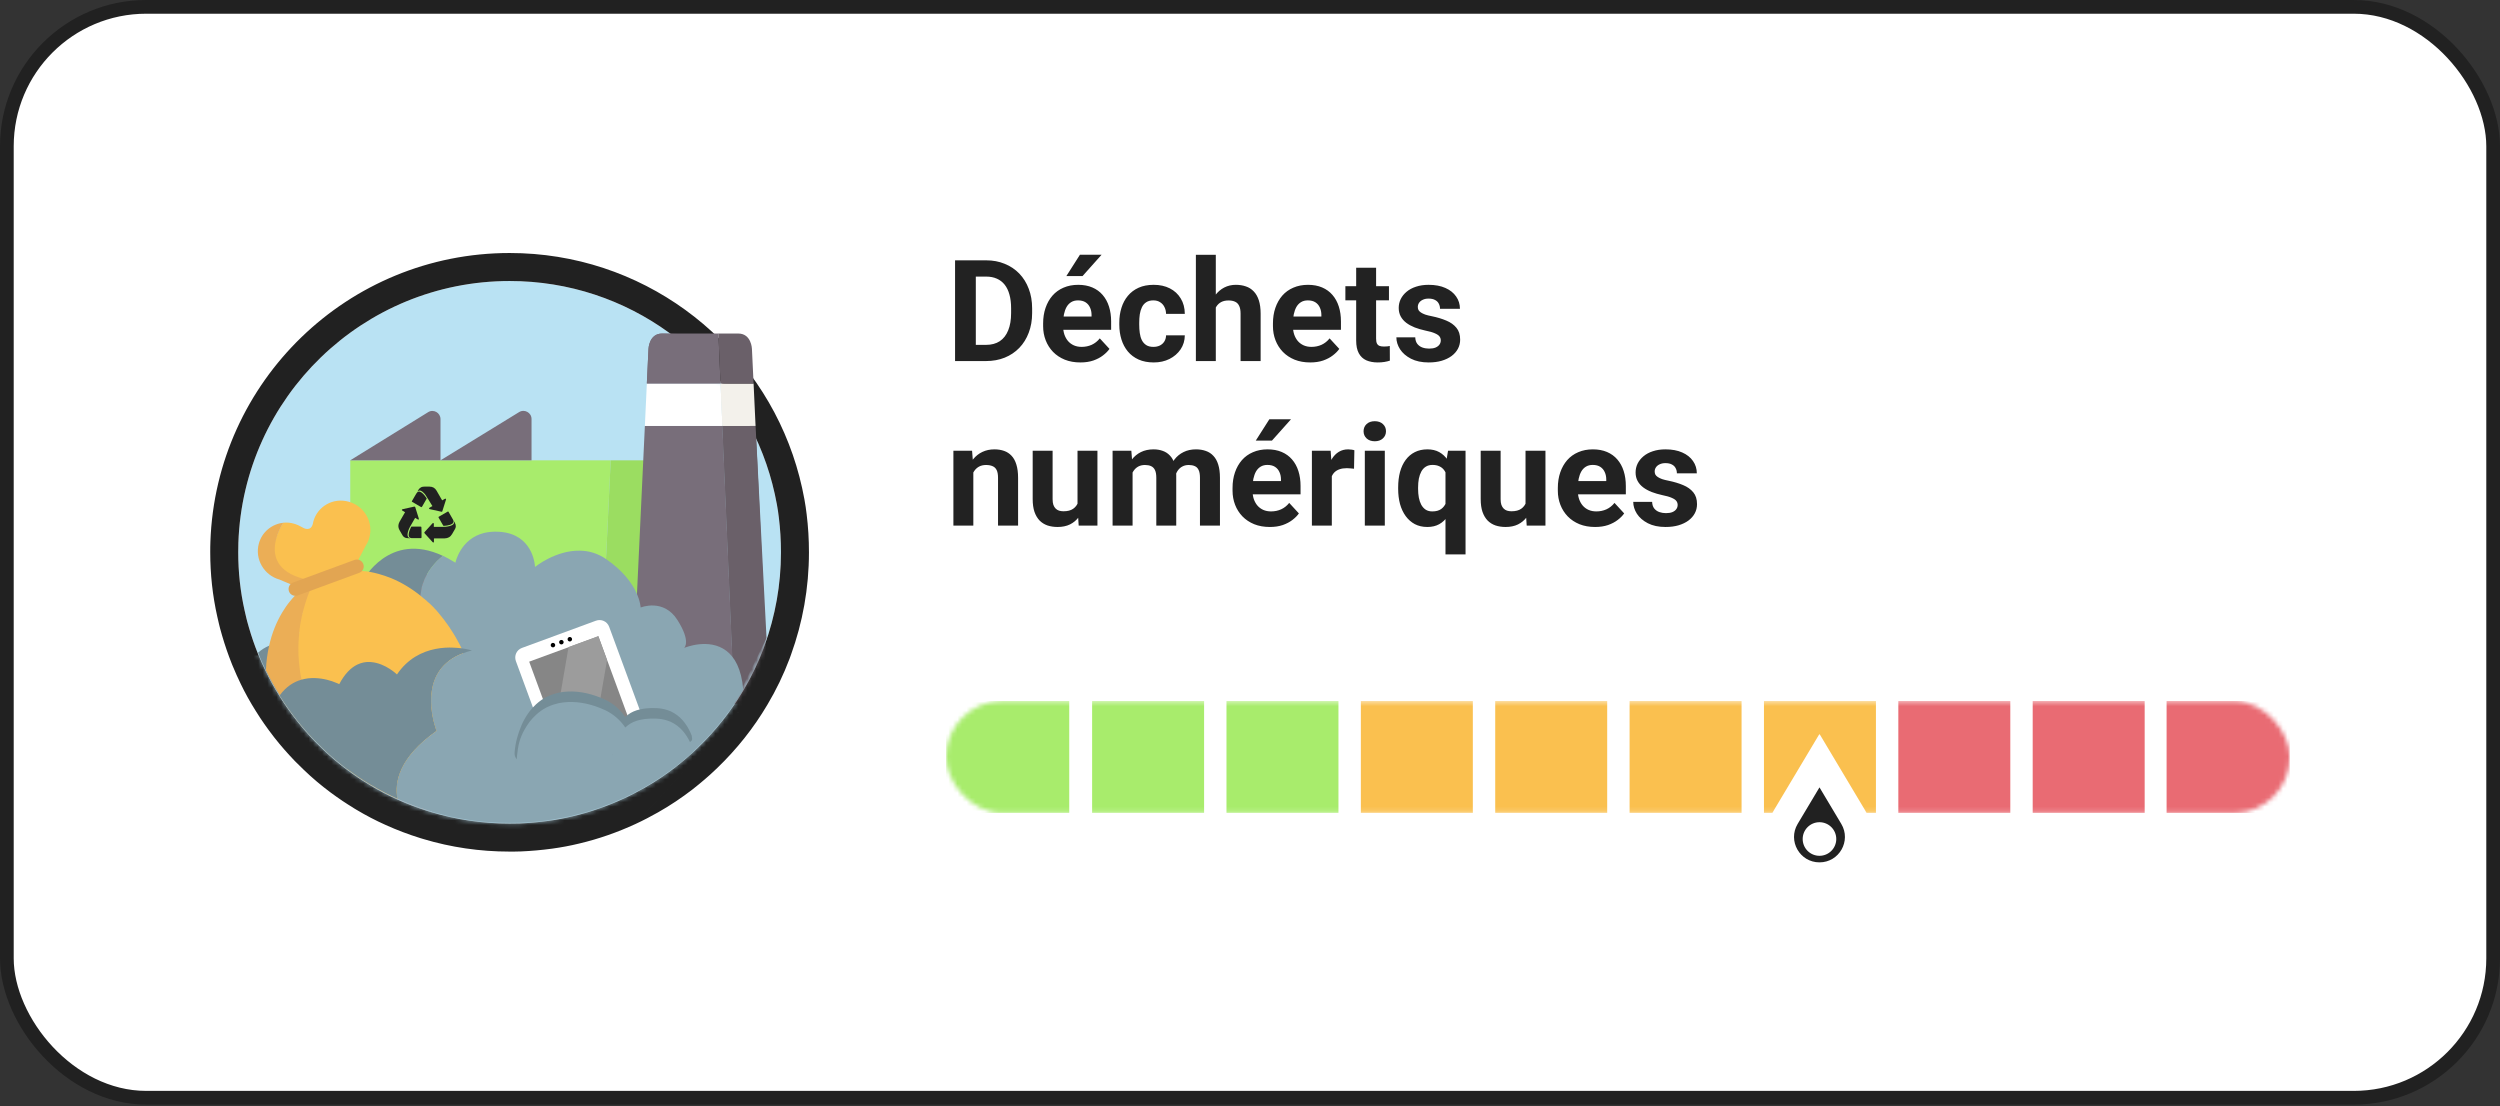 <svg width="547" height="242" viewBox="0 0 547 242" fill="none" xmlns="http://www.w3.org/2000/svg">
<rect x="0" y="0" width="547" height="242" fill="#333333" stroke="none"/>
<rect x="1.5" y="1.5" width="544" height="238.686" rx="30.5" fill="white"/>
<rect x="1.5" y="1.5" width="544" height="238.686" rx="30.5" stroke="#212121" stroke-width="3"/>
<path d="M170.877 120.843C170.877 127.967 169.617 134.815 167.313 141.172C167.221 141.417 167.128 141.694 167.036 141.939C165.838 145.133 164.363 148.173 162.643 151.059C159.908 155.696 156.528 159.934 152.657 163.649C152.35 163.957 152.012 164.264 151.674 164.571C151.52 164.724 151.366 164.847 151.244 164.97C150.906 165.277 150.568 165.584 150.23 165.86C149.431 166.536 148.632 167.212 147.802 167.856C145.652 169.515 143.378 171.05 140.981 172.401C139.507 173.23 138.001 174.029 136.465 174.735C132.932 176.362 129.214 177.683 125.312 178.604C123.56 179.034 121.748 179.372 119.935 179.617C117.907 179.894 115.848 180.078 113.759 180.17C113.022 180.201 112.254 180.201 111.486 180.201C105.556 180.201 99.81 179.341 94.403 177.714C94.187 177.652 94.003 177.591 93.788 177.529C91.422 176.792 89.148 175.932 86.906 174.919C84.909 174.029 82.973 173.015 81.129 171.91C81.099 171.879 81.068 171.879 81.037 171.848C80.146 171.296 79.224 170.743 78.364 170.159C77.534 169.607 76.736 169.023 75.937 168.44C74.124 167.089 72.373 165.615 70.744 164.049C70.13 163.465 69.515 162.851 68.901 162.237C67.457 160.732 66.074 159.166 64.784 157.508C64.753 157.477 64.722 157.416 64.692 157.385C63.432 155.758 62.233 154.069 61.158 152.318C60.052 150.568 59.038 148.756 58.147 146.883C57.594 145.747 57.072 144.58 56.58 143.382C56.519 143.26 56.488 143.137 56.426 143.014C55.689 141.172 55.044 139.298 54.491 137.394C54.368 136.934 54.214 136.443 54.091 135.982C54.03 135.706 53.938 135.429 53.876 135.122C53.753 134.6 53.63 134.047 53.508 133.525C52.586 129.411 52.125 125.173 52.125 120.843C52.125 120.137 52.125 119.461 52.156 118.755C53.262 86.942 79.409 61.485 111.516 61.485C137.54 61.485 159.662 78.221 167.681 101.528C168.665 104.384 169.433 107.332 169.986 110.372C170.17 111.324 170.293 112.276 170.416 113.258C170.723 115.746 170.877 118.264 170.877 120.843Z" fill="#B9E2F3"/>
<path fill-rule="evenodd" clip-rule="evenodd" d="M173.057 143.293L173.045 143.325C173.024 143.382 172.998 143.455 172.948 143.597L172.942 143.613C172.9 143.732 172.836 143.912 172.769 144.093C171.44 147.634 169.807 150.999 167.909 154.185C164.894 159.295 161.18 163.953 156.937 168.032C156.557 168.408 156.166 168.765 155.869 169.035C155.721 169.177 155.596 169.289 155.536 169.343L155.527 169.351L155.508 169.368L155.468 169.408L155.32 169.542C155.017 169.817 154.595 170.201 154.147 170.57L154.143 170.573C153.369 171.228 152.489 171.972 151.559 172.695L151.549 172.703L151.54 172.71C149.185 174.525 146.668 176.228 143.987 177.74L143.981 177.743C142.426 178.617 140.764 179.501 139.025 180.301M151.673 164.571C152.011 164.264 152.349 163.957 152.656 163.65C156.527 159.934 159.907 155.697 162.642 151.06C164.362 148.173 165.837 145.133 167.035 141.94C167.081 141.817 167.127 141.686 167.174 141.556C167.22 141.425 167.266 141.295 167.312 141.172C169.616 134.815 170.876 127.968 170.876 120.843C170.876 118.264 170.722 115.746 170.415 113.259C170.292 112.276 170.169 111.324 169.985 110.372C169.432 107.332 168.664 104.384 167.681 101.528C159.661 78.221 137.539 61.486 111.515 61.486C79.408 61.486 53.261 86.942 52.155 118.755C52.124 119.462 52.124 120.137 52.124 120.843C52.124 125.173 52.585 129.411 53.507 133.526C53.568 133.787 53.63 134.055 53.691 134.324C53.752 134.593 53.814 134.861 53.875 135.122C53.91 135.294 53.954 135.457 53.997 135.615C54.03 135.739 54.063 135.861 54.09 135.982C54.152 136.213 54.221 136.451 54.29 136.689C54.359 136.926 54.428 137.164 54.49 137.395C55.043 139.299 55.688 141.172 56.426 143.014C56.456 143.076 56.479 143.137 56.502 143.199C56.526 143.26 56.548 143.321 56.579 143.383C57.071 144.58 57.593 145.747 58.146 146.883C59.037 148.757 60.051 150.568 61.157 152.319C62.233 154.069 63.431 155.758 64.691 157.385C64.706 157.401 64.721 157.424 64.737 157.447C64.752 157.47 64.767 157.493 64.783 157.508C66.073 159.166 67.456 160.733 68.9 162.237C69.514 162.851 70.129 163.466 70.743 164.049C72.372 165.615 74.123 167.089 75.936 168.44C76.735 169.023 77.534 169.607 78.363 170.16C79.037 170.617 79.749 171.055 80.455 171.49C80.649 171.61 80.844 171.729 81.036 171.849C81.052 171.864 81.067 171.872 81.082 171.879C81.098 171.887 81.113 171.895 81.128 171.91C82.972 173.016 84.908 174.029 86.905 174.919C89.148 175.933 91.421 176.793 93.787 177.53C93.895 177.56 93.995 177.591 94.094 177.622C94.194 177.652 94.294 177.683 94.402 177.714C99.809 179.341 105.555 180.201 111.485 180.201C112.253 180.201 113.021 180.201 113.758 180.17C115.848 180.078 117.906 179.894 119.934 179.618C121.747 179.372 123.56 179.034 125.311 178.604C129.213 177.683 132.931 176.363 136.464 174.735C138 174.029 139.506 173.231 140.981 172.401C143.377 171.05 145.651 169.515 147.801 167.857C148.631 167.212 149.43 166.536 150.229 165.861C150.567 165.584 150.905 165.277 151.243 164.97C151.301 164.912 151.366 164.854 151.434 164.793C151.511 164.725 151.592 164.652 151.673 164.571ZM139.024 180.301C135.159 182.082 131.064 183.54 126.744 184.562C124.777 185.043 122.761 185.418 120.761 185.689C118.544 185.991 116.299 186.192 114.028 186.292L114.02 186.292L114.013 186.292C113.147 186.328 112.271 186.328 111.538 186.328H111.485C104.976 186.328 98.648 185.386 92.675 183.593C92.525 183.549 92.392 183.508 92.307 183.482L92.295 183.479C92.188 183.446 92.145 183.433 92.106 183.422L92.036 183.402L91.966 183.38C89.374 182.572 86.871 181.626 84.398 180.51C82.173 179.517 80.024 178.391 77.98 177.166L77.334 176.778L77.294 176.738C76.588 176.304 75.736 175.779 74.949 175.246C74.016 174.624 73.135 173.98 72.368 173.421L72.301 173.372L72.277 173.354C70.276 171.863 68.333 170.229 66.514 168.48C65.847 167.846 65.19 167.19 64.597 166.597L64.527 166.527L64.483 166.481C62.946 164.88 61.442 163.182 60.018 161.359C59.929 161.249 59.858 161.155 59.809 161.087C59.803 161.079 59.798 161.072 59.793 161.065C58.458 159.337 57.154 157.5 55.961 155.561C54.751 153.644 53.627 151.638 52.628 149.542C52.041 148.333 51.486 147.096 50.965 145.833C50.925 145.743 50.892 145.664 50.865 145.599C50.858 145.581 50.851 145.563 50.844 145.546L50.835 145.529L50.74 145.292C49.929 143.264 49.218 141.201 48.609 139.105L48.59 139.04L48.573 138.975C48.532 138.821 48.482 138.649 48.409 138.399L48.403 138.375C48.338 138.152 48.253 137.859 48.174 137.563L48.14 137.438L48.118 137.336C48.117 137.334 48.117 137.332 48.116 137.329C48.109 137.303 48.103 137.282 48.092 137.241C48.087 137.221 48.08 137.196 48.071 137.164L48.071 137.163C48.034 137.026 47.963 136.763 47.896 136.448C47.836 136.194 47.778 135.938 47.724 135.701L47.721 135.691C47.659 135.418 47.602 135.169 47.546 134.93L47.538 134.898L47.531 134.866C46.508 130.298 46 125.61 46 120.843L46 120.795C46 120.126 46 119.347 46.035 118.516C47.269 83.423 76.11 55.358 111.515 55.358C140.229 55.358 164.626 73.826 173.471 99.534C174.554 102.679 175.397 105.916 176.004 109.242C176.228 110.408 176.371 111.535 176.492 112.498L176.493 112.507C176.832 115.249 177 118.019 177 120.843C177 128.695 175.611 136.249 173.069 143.261L173.057 143.293M78.318 177.347C78.327 177.351 78.335 177.356 78.341 177.358L78.335 177.355L78.318 177.347Z" fill="#212121"/>
<path d="M133.626 100.716L131.103 153.772H78.171C77.33 153.772 76.633 153.074 76.633 152.233V100.716H133.626Z" fill="#A8EC6C"/>
<path d="M76.633 100.717L93.668 90.187C94.846 89.442 96.383 90.307 96.383 91.702V100.717L113.587 90.163C114.764 89.442 116.302 90.283 116.302 91.678V100.717H76.633Z" fill="#786E7A"/>
<path d="M109.669 140.838H104.047C102.749 140.838 101.668 139.781 101.668 138.458V132.833C101.668 131.535 102.725 130.453 104.047 130.453H109.669C110.967 130.453 112.048 131.511 112.048 132.833V138.458C112.048 139.781 110.991 140.838 109.669 140.838Z" fill="#786E7A"/>
<path d="M127.282 140.838H121.66C120.362 140.838 119.281 139.781 119.281 138.458V132.833C119.281 131.535 120.338 130.453 121.66 130.453H127.282C128.58 130.453 129.661 131.511 129.661 132.833V138.458C129.637 139.781 128.58 140.838 127.282 140.838Z" fill="#786E7A"/>
<path d="M145.058 100.716V153.772H131.098L133.621 100.716H145.058Z" fill="#9BDD61"/>
<mask id="mask0_277_19691" style="mask-type:alpha" maskUnits="userSpaceOnUse" x="52" y="61" width="119" height="120">
<path d="M170.877 120.843C170.877 127.967 169.617 134.815 167.313 141.172C167.221 141.417 167.128 141.694 167.036 141.939C165.838 145.133 164.363 148.173 162.643 151.059C159.908 155.696 156.528 159.934 152.657 163.649C152.35 163.957 152.012 164.264 151.674 164.571C151.52 164.724 151.366 164.847 151.244 164.97C150.906 165.277 150.568 165.584 150.23 165.86C149.431 166.536 148.632 167.212 147.802 167.856C145.652 169.515 143.378 171.05 140.981 172.401C139.507 173.23 138.001 174.029 136.465 174.735C132.932 176.362 129.214 177.683 125.312 178.604C123.56 179.034 121.748 179.372 119.935 179.617C117.907 179.894 115.848 180.078 113.759 180.17C113.022 180.201 112.254 180.201 111.486 180.201C105.556 180.201 99.81 179.341 94.403 177.714C94.187 177.652 94.003 177.591 93.788 177.529C91.422 176.792 89.148 175.932 86.906 174.919C84.909 174.029 82.973 173.015 81.129 171.91C81.099 171.879 81.068 171.879 81.037 171.848C80.146 171.296 79.224 170.743 78.364 170.159C77.534 169.607 76.736 169.023 75.937 168.44C74.124 167.089 72.373 165.615 70.744 164.049C70.13 163.465 69.515 162.851 68.901 162.237C67.457 160.732 66.074 159.166 64.784 157.508C64.753 157.477 64.722 157.416 64.692 157.385C63.432 155.758 62.233 154.069 61.158 152.318C60.052 150.568 59.038 148.756 58.147 146.883C57.594 145.747 57.072 144.58 56.58 143.382C56.519 143.26 56.488 143.137 56.426 143.014C55.689 141.172 55.044 139.298 54.491 137.394C54.368 136.934 54.214 136.443 54.091 135.982C54.03 135.706 53.938 135.429 53.876 135.122C53.753 134.6 53.63 134.047 53.508 133.525C52.586 129.411 52.125 125.173 52.125 120.843C52.125 120.137 52.125 119.461 52.156 118.755C53.262 86.942 79.409 61.485 111.516 61.485C137.54 61.485 159.662 78.221 167.681 101.528C168.665 104.384 169.433 107.332 169.986 110.372C170.17 111.324 170.293 112.276 170.416 113.258C170.723 115.746 170.877 118.264 170.877 120.843Z" fill="#6EB7E6"/>
</mask>
<g mask="url(#mask0_277_19691)">
<rect x="54.422" y="143.438" width="109.468" height="39.061" fill="#8AA6B2"/>
<path d="M157.65 83.913H141.527L141.888 76.34C141.888 76.34 141.984 72.975 144.891 72.975H153.133C153.253 72.975 153.301 72.975 153.301 72.975H157.193L157.65 83.913Z" fill="#786E7A"/>
<path d="M160.68 153.989H138.238L141.098 93.192H158.061L160.68 153.989Z" fill="#786E7A"/>
<path d="M158.061 93.192H141.098L141.53 83.912H157.653L158.061 93.192Z" fill="white"/>
<path d="M164.885 83.913H157.652L157.172 72.975H161.521C164.428 72.975 164.524 76.34 164.524 76.34L164.885 83.913Z" fill="#6A6069"/>
<path d="M165.317 93.192H158.061L157.652 83.912H164.885L165.317 93.192Z" fill="#F3F1EB"/>
<path d="M168.176 153.989H160.68L158.061 93.192H165.317L168.176 153.989Z" fill="#6A6069"/>
</g>
<path d="M167.718 139.608L160.68 153.989L158.061 93.192H165.317L167.718 139.608Z" fill="#6A6069"/>
<path d="M94.946 117.821C94.946 118.062 94.946 118.278 94.946 118.494C94.946 118.59 94.946 118.663 94.85 118.687C94.754 118.735 94.706 118.663 94.634 118.59C94.057 117.965 93.481 117.316 92.904 116.691C92.808 116.571 92.808 116.523 92.904 116.403C93.481 115.778 94.057 115.129 94.634 114.504C94.682 114.456 94.778 114.407 94.826 114.432C94.874 114.456 94.922 114.552 94.922 114.624C94.922 114.84 94.922 115.057 94.922 115.273C94.971 115.273 95.019 115.273 95.067 115.273C95.715 115.273 96.388 115.273 97.037 115.273C97.59 115.273 98.142 115.201 98.671 115.008C98.743 114.984 98.815 114.96 98.887 114.912C99.295 114.72 99.391 114.504 99.319 114.047C99.632 114.504 99.848 114.96 99.656 115.537C99.632 115.634 99.584 115.73 99.512 115.826C99.319 116.162 99.127 116.523 98.911 116.86C98.551 117.485 98.022 117.773 97.301 117.797C96.556 117.797 95.811 117.797 95.067 117.797C95.067 117.821 95.019 117.821 94.946 117.821Z" fill="#212121"/>
<path d="M89.662 117.773C89.422 117.749 89.157 117.773 88.917 117.725C88.533 117.653 88.245 117.437 88.052 117.1C87.836 116.716 87.62 116.355 87.403 115.97C87.067 115.393 87.091 114.792 87.403 114.191C87.788 113.518 88.172 112.869 88.557 112.196C88.581 112.148 88.605 112.124 88.629 112.076C88.437 111.956 88.245 111.86 88.076 111.739C88.004 111.691 87.908 111.667 87.932 111.547C87.956 111.451 88.028 111.427 88.124 111.403C88.965 111.211 89.782 111.042 90.623 110.85C90.767 110.826 90.815 110.85 90.864 110.994C91.128 111.812 91.392 112.629 91.632 113.446C91.656 113.518 91.632 113.614 91.608 113.663C91.536 113.735 91.464 113.687 91.392 113.639C91.2 113.542 91.032 113.422 90.839 113.302C90.815 113.35 90.791 113.374 90.767 113.422C90.431 113.999 90.095 114.576 89.758 115.177C89.47 115.682 89.254 116.211 89.181 116.788C89.157 116.956 89.157 117.124 89.206 117.269C89.254 117.533 89.446 117.677 89.71 117.725C89.662 117.749 89.662 117.749 89.662 117.773Z" fill="#212121"/>
<path d="M94.609 110.729C94.081 109.887 93.6 109.046 93.072 108.253C92.904 107.988 92.639 107.796 92.423 107.579C92.375 107.531 92.327 107.507 92.279 107.483C91.99 107.315 91.702 107.195 91.342 107.555C91.582 107.027 91.918 106.594 92.519 106.498C92.615 106.474 92.735 106.474 92.832 106.474C93.216 106.474 93.6 106.474 93.985 106.474C94.658 106.474 95.186 106.762 95.523 107.363C95.907 108.036 96.291 108.709 96.676 109.358C96.7 109.406 96.724 109.431 96.748 109.479C96.94 109.358 97.132 109.262 97.301 109.166C97.373 109.118 97.445 109.07 97.541 109.142C97.637 109.214 97.589 109.286 97.565 109.382C97.301 110.2 97.06 110.993 96.796 111.81C96.748 111.979 96.7 112.003 96.532 111.955C95.691 111.762 94.874 111.594 94.033 111.402C93.961 111.378 93.865 111.33 93.865 111.258C93.865 111.209 93.937 111.113 93.985 111.089C94.201 110.969 94.393 110.849 94.609 110.729Z" fill="#212121"/>
<path d="M90.094 109.719C90.118 109.647 90.142 109.623 90.166 109.575C90.478 109.046 90.766 108.517 91.079 108.012C91.367 107.507 91.728 107.435 92.208 107.748C92.689 108.084 93.025 108.541 93.338 109.022C93.362 109.046 93.338 109.118 93.338 109.142C93.025 109.719 92.689 110.272 92.352 110.849C92.28 110.969 92.208 110.993 92.088 110.921C91.463 110.561 90.863 110.2 90.238 109.839C90.166 109.815 90.118 109.743 90.094 109.719Z" fill="#212121"/>
<path d="M99.248 114.022C99.248 114.335 99.104 114.503 98.911 114.623C98.575 114.839 98.215 114.912 97.83 114.984C97.59 115.032 97.35 115.032 97.109 115.056C97.061 115.056 96.989 115.032 96.965 114.984C96.629 114.407 96.292 113.854 95.98 113.277C95.908 113.181 95.932 113.084 96.052 113.036C96.677 112.676 97.302 112.315 97.926 111.955C98.022 111.883 98.118 111.907 98.166 112.027C98.479 112.58 98.815 113.133 99.128 113.71C99.176 113.806 99.224 113.95 99.248 114.022Z" fill="#212121"/>
<path d="M92.232 116.498C92.232 116.834 92.232 117.195 92.232 117.531C92.232 117.7 92.184 117.748 92.016 117.748C91.391 117.748 90.766 117.748 90.165 117.748C89.589 117.748 89.373 117.411 89.421 116.906C89.469 116.329 89.709 115.801 89.949 115.296C89.973 115.272 90.021 115.224 90.069 115.224C90.718 115.224 91.391 115.224 92.04 115.224C92.16 115.224 92.208 115.272 92.208 115.416C92.232 115.777 92.232 116.137 92.232 116.498Z" fill="#212121"/>
<path d="M92.083 140.838H86.484C85.187 140.838 84.106 139.781 84.106 138.458V132.833C84.106 131.535 85.163 130.453 86.484 130.453H92.107C93.404 130.453 94.485 131.511 94.485 132.833V138.458C94.461 139.781 93.404 140.838 92.083 140.838Z" fill="#786E7A"/>
<path d="M125.723 177.327H93.83C91.464 176.59 89.191 175.731 86.948 174.717C84.951 173.827 83.015 172.813 81.171 171.708C81.141 171.677 81.11 171.677 81.079 171.647C80.188 171.094 79.266 170.541 78.406 169.958V150.121L79.85 147.05L80.895 144.839L81.202 144.194L84.244 137.715L84.582 137.039L87.224 131.389L87.286 131.235L88.699 128.195L91.403 122.392L93.462 125.677L95.489 128.932L99.176 134.797L101.051 137.807L114.754 159.763L116.382 162.373L117.734 164.522L123.572 173.888L125.723 177.327Z" fill="#B06C6C"/>
<path d="M81.172 137.714V171.708C81.141 171.677 81.11 171.677 81.079 171.646C80.188 171.093 79.267 170.541 78.406 169.957C77.577 169.405 76.778 168.821 75.979 168.238C74.166 166.887 72.415 165.413 70.787 163.846C70.172 163.263 69.558 162.649 68.943 162.035C67.499 160.53 66.116 158.964 64.826 157.306C64.795 157.275 64.764 157.214 64.734 157.183C63.474 155.555 62.276 153.866 61.2 152.116C60.094 150.366 59.08 148.554 58.189 146.681C57.636 145.545 57.114 144.378 56.622 143.18C56.561 143.057 56.53 142.935 56.469 142.812L56.499 142.781C57.145 142.198 57.944 141.676 58.896 141.276C60.463 140.632 62.46 140.324 65.041 140.632C65.133 140.632 65.225 140.662 65.348 140.662C66.577 140.816 67.929 141.123 69.404 141.583L69.619 141.399L71.862 139.465L75.825 136.025L77.147 137.684H81.172V137.714Z" fill="#748D97"/>
<path d="M93.582 137.714H77.083L75.762 136.056L78.466 133.722L79.356 127.089C79.356 127.089 85.102 116.065 96.9 121.624C88.297 128.717 93.582 137.714 93.582 137.714Z" fill="#748D97"/>
<path d="M94.75 177.328C94.658 177.389 94.566 177.45 94.443 177.512C94.228 177.45 94.044 177.389 93.829 177.328C91.463 176.591 89.189 175.731 86.946 174.717C84.949 173.827 83.013 172.814 81.17 171.708V137.715H93.583C93.583 137.715 93.552 137.653 93.491 137.531C93.46 137.469 93.429 137.439 93.398 137.346C93.306 137.162 93.183 136.916 93.061 136.609C92.999 136.487 92.938 136.333 92.876 136.179C92.753 135.872 92.63 135.535 92.538 135.166C92.507 135.043 92.477 134.92 92.415 134.767C92.385 134.706 92.385 134.644 92.354 134.552C92.292 134.276 92.231 133.999 92.169 133.692C92.139 133.6 92.139 133.508 92.139 133.416C92.139 133.324 92.108 133.262 92.108 133.17C92.077 133.017 92.077 132.832 92.046 132.648C92.046 132.556 92.016 132.495 92.016 132.402C91.985 132.065 91.954 131.727 91.954 131.389V131.328C91.954 131.174 91.954 131.021 91.954 130.867C91.954 130.775 91.954 130.683 91.985 130.591C91.985 130.56 91.985 130.529 91.985 130.529C92.139 130.652 92.292 130.775 92.446 130.928C92.477 130.959 92.507 130.959 92.507 130.99C92.507 130.99 92.507 130.99 92.538 130.99C92.569 131.021 92.63 131.051 92.661 131.082C92.722 131.143 92.815 131.205 92.907 131.297C92.938 131.328 92.968 131.358 93.03 131.389C93.091 131.451 93.153 131.512 93.214 131.573C93.245 131.604 93.306 131.635 93.337 131.696C93.398 131.727 93.429 131.788 93.491 131.819C93.552 131.85 93.583 131.911 93.644 131.942C93.706 131.973 93.767 132.034 93.798 132.095C93.89 132.188 93.982 132.249 94.074 132.341C94.197 132.433 94.29 132.556 94.412 132.679C94.443 132.71 94.443 132.71 94.474 132.74C94.535 132.802 94.566 132.832 94.627 132.894C94.658 132.955 94.72 132.986 94.75 133.047C94.843 133.139 94.904 133.201 94.996 133.293C95.027 133.324 95.027 133.324 95.058 133.354C95.15 133.447 95.242 133.539 95.303 133.631C95.426 133.784 95.549 133.907 95.672 134.061C95.764 134.183 95.856 134.276 95.949 134.398C95.979 134.429 96.01 134.46 96.01 134.491C96.102 134.613 96.225 134.736 96.317 134.859C96.44 135.013 96.563 135.166 96.686 135.32C96.717 135.381 96.748 135.412 96.809 135.473C96.84 135.504 96.87 135.535 96.901 135.596L96.932 135.627C96.963 135.657 96.963 135.688 96.993 135.719C97.024 135.75 97.055 135.78 97.055 135.811C97.116 135.872 97.147 135.903 97.178 135.965C97.178 135.995 97.208 135.995 97.208 136.026C97.362 136.241 97.516 136.425 97.669 136.64C97.7 136.671 97.731 136.702 97.731 136.732C97.823 136.855 97.915 136.978 98.007 137.131C98.038 137.162 98.069 137.193 98.099 137.254C98.13 137.316 98.192 137.377 98.222 137.439C98.222 137.439 98.222 137.439 98.222 137.469L98.253 137.5C98.284 137.531 98.284 137.531 98.284 137.561C98.314 137.592 98.345 137.653 98.376 137.715C98.376 137.746 98.407 137.746 98.407 137.746C98.529 137.961 98.683 138.145 98.806 138.36C98.806 138.36 98.837 138.39 98.837 138.421C98.837 138.421 98.837 138.452 98.868 138.452C98.898 138.513 98.929 138.544 98.96 138.605C99.021 138.698 99.052 138.759 99.113 138.851C99.205 139.005 99.298 139.158 99.39 139.312C99.39 139.312 99.421 139.342 99.421 139.373C99.574 139.619 99.728 139.895 99.851 140.141C99.974 140.356 100.066 140.571 100.189 140.755C100.25 140.878 100.312 140.97 100.373 141.093C100.496 141.308 100.588 141.553 100.711 141.768C100.711 141.799 100.742 141.799 100.742 141.83C100.926 142.198 101.08 142.567 101.264 142.935C101.295 143.027 101.325 143.089 101.356 143.181C101.387 143.273 101.448 143.365 101.479 143.488C101.602 143.795 101.725 144.102 101.848 144.409C107.102 157.583 103.845 171.462 94.75 177.328Z" fill="white"/>
<path d="M80.832 117.57C80.679 118.184 80.433 118.768 80.095 119.259L76.193 126.721L72.014 128.133C71.43 127.673 69.842 128.194 68.152 127.917C54.203 125.86 61.967 114.376 61.967 114.376C62.735 114.284 63.534 114.346 64.364 114.591C64.978 114.776 65.531 115.021 66.054 115.328C66.054 115.328 66.054 115.328 66.084 115.328C66.115 115.359 66.146 115.359 66.146 115.39C66.545 115.635 67.989 116.342 68.45 114.622C68.481 114.468 68.512 114.315 68.542 114.161C69.433 110.784 72.905 108.818 76.285 109.77C79.695 110.691 81.723 114.192 80.832 117.57Z" fill="#FAC04F"/>
<path d="M158.904 142.382C155.125 139.526 149.902 141.676 149.687 141.768C149.779 141.676 151.193 140.355 148.243 135.688C145.201 130.836 140.17 132.926 140.17 132.926C140.17 132.926 140.009 127.428 132.665 122.361C130.76 121.04 128.794 120.518 126.951 120.488C121.604 120.334 117.057 124.05 117.057 124.05C117.057 124.05 116.904 117.755 110.636 116.526C110.113 116.434 109.56 116.342 108.977 116.342C107.87 116.281 106.856 116.404 105.996 116.588C100.712 117.847 99.636 123.129 99.636 123.129C99.575 123.098 99.513 123.067 99.452 123.006C98.561 122.453 97.731 121.992 96.902 121.593C96.564 121.87 96.256 122.146 95.98 122.422C95.949 122.453 95.918 122.484 95.857 122.514C95.826 122.545 95.796 122.576 95.734 122.606C95.673 122.668 95.611 122.729 95.55 122.791C95.519 122.852 95.458 122.883 95.427 122.944C95.396 122.975 95.396 122.975 95.365 123.006C95.304 123.067 95.243 123.129 95.181 123.221C95.15 123.251 95.12 123.282 95.089 123.343C95.027 123.405 94.966 123.497 94.904 123.558C94.812 123.651 94.751 123.743 94.659 123.835C94.505 124.019 94.382 124.173 94.259 124.357C94.198 124.449 94.106 124.572 94.044 124.664C93.983 124.756 93.891 124.879 93.829 124.971C93.768 125.063 93.706 125.186 93.645 125.278C93.614 125.339 93.583 125.401 93.553 125.462C93.522 125.493 93.522 125.524 93.491 125.554C93.46 125.585 93.46 125.616 93.43 125.647C93.368 125.739 93.338 125.831 93.276 125.923C93.215 126.015 93.184 126.138 93.123 126.23C93.092 126.291 93.061 126.353 93.03 126.414C93 126.506 92.969 126.568 92.907 126.66C92.877 126.752 92.846 126.813 92.815 126.906C92.784 126.998 92.754 127.09 92.723 127.182C92.692 127.274 92.662 127.366 92.6 127.489C92.569 127.55 92.539 127.643 92.508 127.735C92.477 127.796 92.477 127.857 92.447 127.919C92.385 128.103 92.354 128.257 92.293 128.441C92.262 128.533 92.231 128.656 92.231 128.748C92.201 128.871 92.17 128.994 92.17 129.117C92.139 129.209 92.139 129.27 92.139 129.362C92.109 129.546 92.078 129.761 92.047 129.946C92.047 130.007 92.016 130.068 92.016 130.13C92.016 130.191 92.016 130.253 91.986 130.283C91.986 130.376 91.986 130.468 91.955 130.56C92.109 130.683 92.262 130.805 92.416 130.959C92.447 130.99 92.477 130.99 92.477 131.02C92.477 131.02 92.477 131.02 92.508 131.02C92.539 131.051 92.6 131.082 92.631 131.112C92.692 131.174 92.784 131.235 92.877 131.327C92.907 131.358 92.938 131.389 93 131.42C93.061 131.481 93.123 131.542 93.184 131.604C93.215 131.635 93.276 131.665 93.307 131.727C93.368 131.757 93.399 131.819 93.46 131.849C93.522 131.88 93.553 131.942 93.614 131.972C93.675 132.003 93.737 132.064 93.768 132.126C93.86 132.218 93.952 132.279 94.044 132.372C94.167 132.464 94.259 132.586 94.382 132.709C94.413 132.74 94.413 132.74 94.444 132.771C94.505 132.832 94.536 132.863 94.597 132.924C94.628 132.986 94.689 133.016 94.72 133.078C94.812 133.17 94.904 133.293 95.027 133.385C95.12 133.477 95.212 133.569 95.273 133.661C95.396 133.815 95.519 133.938 95.642 134.091C95.734 134.214 95.826 134.306 95.918 134.429C95.949 134.46 95.98 134.49 95.98 134.521C96.072 134.644 96.195 134.767 96.287 134.89C96.41 135.043 96.533 135.197 96.656 135.35C96.687 135.412 96.717 135.442 96.779 135.504C96.809 135.534 96.84 135.565 96.871 135.627C96.932 135.688 96.994 135.78 97.055 135.841C97.117 135.903 97.147 135.934 97.178 135.995C97.178 136.026 97.209 136.026 97.209 136.056C97.362 136.271 97.516 136.456 97.67 136.671C97.701 136.701 97.731 136.732 97.731 136.763C97.823 136.886 97.916 137.008 98.008 137.162C98.069 137.254 98.131 137.377 98.223 137.469C98.223 137.469 98.223 137.469 98.223 137.5C98.223 137.5 98.223 137.53 98.254 137.53C98.284 137.561 98.284 137.561 98.284 137.592C98.315 137.622 98.346 137.684 98.376 137.745C98.376 137.776 98.407 137.776 98.407 137.776C98.561 137.991 98.684 138.206 98.837 138.421C98.837 138.421 98.837 138.452 98.868 138.452C98.899 138.513 98.93 138.544 98.96 138.605C99.022 138.697 99.052 138.759 99.114 138.851C99.206 139.004 99.298 139.158 99.39 139.311C99.544 139.588 99.698 139.864 99.851 140.141C100.158 140.693 100.435 141.246 100.712 141.829C100.896 142.198 101.049 142.566 101.234 142.935C100.957 143.027 100.712 143.15 100.466 143.242C100.312 143.303 100.158 143.396 100.005 143.457C99.698 143.61 99.39 143.764 99.114 143.948C98.991 144.04 98.837 144.102 98.714 144.194C98.376 144.409 98.069 144.655 97.793 144.9C97.731 144.962 97.67 144.992 97.608 145.054C97.424 145.207 97.27 145.361 97.117 145.514C91.863 150.857 95.458 159.916 95.458 159.916C87.377 165.628 86.209 170.971 86.885 174.748C89.097 175.761 91.402 176.621 93.768 177.358C93.983 177.42 94.167 177.481 94.382 177.542C99.79 179.17 105.505 180.03 111.465 180.03C112.233 180.03 112.971 180.03 113.739 179.999C115.828 179.938 117.887 179.723 119.915 179.446C121.727 179.201 123.54 178.832 125.291 178.433C129.163 177.512 132.88 176.222 136.445 174.564C137.981 173.857 139.486 173.059 140.961 172.23C143.327 170.879 145.601 169.343 147.782 167.685C148.612 167.04 149.441 166.396 150.209 165.689C150.547 165.413 150.885 165.106 151.223 164.799C151.377 164.676 151.531 164.522 151.653 164.4C151.991 164.092 152.299 163.785 152.637 163.478C156.508 159.763 159.888 155.525 162.622 150.888C162.223 146.313 160.748 143.764 158.904 142.382Z" fill="#8AA6B2"/>
<path d="M72.046 128.165L67.775 129.608L61.169 126.814C57.759 125.862 55.731 122.361 56.622 118.983C57.298 116.404 59.479 114.653 61.999 114.377C61.999 114.377 54.748 125.032 68.728 127.121C70.387 127.336 71.462 127.704 72.046 128.165Z" fill="#EBAE56"/>
<path d="M101.295 142.934C101.019 143.027 100.773 143.149 100.527 143.241C100.374 143.303 100.22 143.395 100.066 143.456C99.759 143.61 99.452 143.764 99.175 143.948C99.052 144.04 98.899 144.101 98.776 144.193C98.438 144.408 98.131 144.654 97.854 144.9C97.793 144.961 97.731 144.992 97.67 145.053C97.486 145.207 97.332 145.36 97.178 145.514C91.924 150.857 95.519 159.916 95.519 159.916C87.438 165.627 86.271 170.97 86.947 174.747C84.95 173.857 83.014 172.844 81.171 171.738C81.14 171.707 81.109 171.707 81.078 171.677C80.187 171.124 79.266 170.571 78.405 169.988C77.576 169.435 76.777 168.852 75.978 168.268C75.978 168.207 75.978 168.145 75.947 168.053C75.947 168.023 75.947 167.961 75.947 167.93C75.947 167.838 75.917 167.777 75.917 167.685C75.886 167.623 75.886 167.531 75.855 167.47C75.855 167.439 75.855 167.408 75.824 167.378C75.794 167.286 75.794 167.224 75.763 167.132C75.732 167.009 75.701 166.886 75.64 166.763C75.609 166.671 75.579 166.579 75.517 166.487C75.394 166.149 75.21 165.781 74.995 165.412C74.964 165.32 74.903 165.259 74.872 165.167C74.841 165.136 74.811 165.075 74.811 165.044C74.749 164.952 74.718 164.86 74.657 164.768C74.227 164.123 73.735 163.416 73.09 162.679C72.967 162.557 72.875 162.403 72.752 162.28C72.629 162.127 72.475 161.942 72.353 161.789C72.322 161.758 72.291 161.697 72.26 161.666C72.076 161.451 71.922 161.236 71.769 161.021C71.492 160.653 71.216 160.284 70.97 159.916C70.632 159.424 70.325 158.964 70.017 158.472C69.956 158.35 69.864 158.227 69.802 158.104C69.587 157.735 69.372 157.398 69.188 157.029C69.065 156.814 68.942 156.599 68.85 156.384C68.819 156.354 68.819 156.323 68.788 156.262C68.665 156.047 68.573 155.832 68.45 155.617C68.297 155.279 68.112 154.941 67.99 154.603C67.928 154.45 67.867 154.296 67.805 154.173C67.775 154.112 67.744 154.051 67.744 154.02C67.652 153.805 67.559 153.621 67.498 153.406C67.436 153.252 67.375 153.099 67.314 152.945C67.191 152.638 67.068 152.3 66.976 151.993V151.962C66.914 151.747 66.822 151.533 66.761 151.318C66.638 150.888 66.484 150.458 66.392 150.028C66.392 149.997 66.392 149.997 66.361 149.966C66.238 149.537 65.993 149.13 65.9 148.7C65.87 148.546 65.409 148.071 65.378 147.949C65.317 147.641 65.431 147.724 65.4 147.448C63.99 146.757 64.93 146.222 64.9 145.945C64.807 145.393 62.178 143.994 62.147 143.442C62.055 142.305 64.869 142.764 64.899 141.689C63.67 140.829 65.119 140.964 65.15 140.687C64.14 139.931 64.9 140.12 64.9 139.936C64.109 138.861 64.298 137.947 65.15 138.684C65.15 138.592 64.649 137.591 64.649 137.499C64.68 137.346 65.562 138.727 65.562 138.574C65.15 138.081 64.649 136.553 64.649 136.431C64.68 136.246 65.119 137.116 65.15 136.931C65.15 136.87 65.093 136.642 65.378 137.182C65.409 136.936 64.869 136.363 64.9 136.117C64.93 135.872 65.339 135.394 65.4 135.179C65.431 134.964 65.347 135.644 65.378 135.429C65.378 135.368 65.562 134.674 65.562 134.613C65.593 134.521 65.87 135.02 65.9 134.928C65.931 134.775 65.347 133.742 65.9 134.428C65.931 134.305 65.422 134.567 66.151 134.177C66.212 133.993 65.317 133.61 65.378 133.426C65.47 133.027 66.058 132.793 66.151 132.424C66.212 132.24 66.34 131.857 66.401 131.673C66.677 130.783 66.875 130.346 67.152 129.67C66.779 129.67 67.469 128.727 67.652 128.919C67.806 128.52 68.143 128.594 68.297 128.287C68.328 128.225 68.358 128.164 68.389 128.103C68.45 127.98 68.481 127.888 68.543 127.796C68.573 127.734 68.573 127.703 68.604 127.673C68.758 127.366 68.85 127.181 68.881 127.12H68.85C69.556 126.721 70.263 126.383 71.031 126.076C73.09 125.278 75.21 124.878 77.391 124.848C78.067 124.848 78.713 124.878 79.388 124.94C79.88 124.97 80.402 125.063 80.894 125.124C81.57 125.247 82.215 125.4 82.891 125.585C83.751 125.83 84.581 126.107 85.441 126.444C85.503 126.475 85.534 126.475 85.595 126.506C86.701 126.966 87.807 127.519 88.882 128.164C90.019 128.84 91.156 129.638 92.231 130.529C92.385 130.651 92.539 130.774 92.692 130.928C92.723 130.958 92.754 130.958 92.754 130.989C92.754 130.989 92.754 130.989 92.785 130.989C92.815 131.02 92.877 131.051 92.907 131.081C92.969 131.143 93.061 131.204 93.153 131.296C93.184 131.327 93.215 131.358 93.276 131.388C93.338 131.45 93.399 131.511 93.46 131.573C93.491 131.603 93.553 131.634 93.583 131.695C93.645 131.726 93.676 131.788 93.737 131.818C93.799 131.849 93.829 131.91 93.891 131.941C93.952 131.972 94.014 132.033 94.044 132.095C94.136 132.187 94.229 132.248 94.321 132.34C94.444 132.432 94.536 132.555 94.659 132.678C94.689 132.709 94.689 132.709 94.72 132.74C94.782 132.801 94.812 132.832 94.874 132.893C94.905 132.954 94.966 132.985 94.997 133.047C95.089 133.139 95.15 133.2 95.243 133.292C95.335 133.415 95.458 133.538 95.55 133.63C95.673 133.784 95.796 133.906 95.918 134.06C96.011 134.183 96.103 134.275 96.195 134.398C96.226 134.428 96.257 134.459 96.257 134.49C96.349 134.613 96.472 134.735 96.564 134.858C96.687 135.012 96.809 135.165 96.932 135.319C96.963 135.38 96.994 135.411 97.055 135.472C97.086 135.503 97.117 135.534 97.147 135.595L97.178 135.626C97.209 135.657 97.209 135.687 97.24 135.718C97.27 135.749 97.301 135.78 97.301 135.81C97.363 135.872 97.393 135.902 97.424 135.964C97.424 135.995 97.455 135.995 97.455 136.025C97.608 136.24 97.762 136.424 97.916 136.639C97.946 136.67 97.977 136.701 97.977 136.731C98.069 136.854 98.161 136.977 98.254 137.131C98.284 137.161 98.315 137.192 98.346 137.254C98.376 137.315 98.438 137.376 98.469 137.438C98.469 137.438 98.469 137.438 98.469 137.468C98.469 137.468 98.469 137.499 98.499 137.499C98.53 137.53 98.53 137.53 98.53 137.561C98.561 137.591 98.592 137.653 98.622 137.714C98.622 137.745 98.653 137.745 98.653 137.745C98.776 137.96 98.93 138.144 99.052 138.359C99.052 138.359 99.083 138.39 99.083 138.42C99.083 138.42 99.083 138.451 99.114 138.451C99.145 138.513 99.175 138.543 99.206 138.605C99.267 138.697 99.298 138.758 99.36 138.85C99.452 139.004 99.544 139.157 99.636 139.311C99.636 139.311 99.667 139.342 99.667 139.372C99.821 139.618 99.974 139.894 100.097 140.14C100.22 140.355 100.312 140.57 100.435 140.754C100.497 140.877 100.558 140.969 100.619 141.092C100.742 141.307 100.835 141.553 100.957 141.768C100.957 141.798 100.988 141.798 100.988 141.829C100.957 142.197 101.142 142.535 101.295 142.934Z" fill="#FAC04F"/>
<path d="M75.977 168.208C74.165 166.857 72.413 165.383 70.785 163.817C70.17 163.233 69.556 162.619 68.941 162.005C67.497 160.5 66.115 158.934 64.824 157.276C64.793 157.245 64.763 157.184 64.732 157.153C63.472 155.525 62.274 153.837 61.199 152.086C60.092 150.336 59.078 148.524 58.188 146.651C58.249 144.778 58.495 142.997 58.894 141.246C59.478 138.606 60.461 136.149 61.752 133.999C62.274 133.14 62.827 132.311 63.472 131.543C63.81 131.113 64.179 130.714 64.548 130.315C65.039 129.793 65.592 129.301 66.145 128.841C66.975 128.165 67.835 127.582 68.757 127.06H68.788C68.757 127.121 68.665 127.305 68.511 127.612C68.48 127.643 68.48 127.704 68.45 127.735C68.419 127.827 68.357 127.95 68.296 128.042C68.265 128.104 68.234 128.165 68.204 128.226C68.081 128.534 67.927 128.902 67.743 129.301C67.712 129.363 67.681 129.424 67.681 129.485C67.405 130.161 67.128 130.959 66.852 131.85C66.79 132.034 66.729 132.218 66.668 132.433C66.575 132.802 66.453 133.17 66.36 133.57C66.299 133.754 66.268 133.969 66.207 134.153C66.176 134.276 66.145 134.429 66.115 134.552C66.084 134.675 66.053 134.829 66.022 134.951C65.992 135.044 65.992 135.166 65.961 135.258C65.961 135.32 65.93 135.351 65.93 135.412C65.9 135.627 65.838 135.842 65.807 136.057C65.777 136.272 65.715 136.518 65.684 136.732C65.654 136.947 65.623 137.193 65.592 137.439C65.592 137.5 65.561 137.531 65.561 137.592C65.531 137.777 65.531 137.961 65.5 138.145C65.5 138.268 65.469 138.391 65.469 138.513C65.439 138.667 65.439 138.79 65.439 138.943C65.439 139.036 65.408 139.158 65.408 139.25C65.377 139.496 65.377 139.742 65.346 140.018C65.346 140.233 65.316 140.417 65.316 140.632C65.316 140.909 65.285 141.185 65.285 141.492C65.254 142.567 65.316 143.672 65.408 144.809C65.469 145.361 65.531 145.914 65.592 146.467C65.623 146.743 65.684 147.05 65.715 147.327C65.777 147.603 65.807 147.91 65.869 148.186C65.9 148.34 65.93 148.463 65.961 148.616C66.053 149.046 66.145 149.476 66.268 149.906C66.268 149.937 66.268 149.937 66.299 149.967C66.422 150.397 66.545 150.827 66.668 151.257C66.729 151.472 66.821 151.687 66.883 151.902V151.933C67.005 152.24 67.098 152.578 67.221 152.885C67.282 153.038 67.344 153.192 67.405 153.345C67.497 153.53 67.559 153.744 67.651 153.959C67.681 154.021 67.681 154.082 67.712 154.113C67.774 154.266 67.835 154.389 67.897 154.543C68.05 154.881 68.204 155.218 68.357 155.556C68.48 155.771 68.573 155.986 68.695 156.201C68.726 156.232 68.726 156.262 68.757 156.324C68.88 156.539 68.972 156.754 69.095 156.969C69.31 157.337 69.494 157.675 69.709 158.044C69.771 158.166 69.863 158.289 69.924 158.412C70.232 158.873 70.539 159.364 70.877 159.855C71.123 160.224 71.399 160.592 71.676 160.961C71.829 161.176 72.014 161.391 72.167 161.606C72.198 161.636 72.229 161.698 72.26 161.728C72.382 161.882 72.536 162.066 72.659 162.22C72.782 162.343 72.874 162.496 72.997 162.619C73.642 163.356 74.134 164.062 74.564 164.707C74.625 164.799 74.687 164.891 74.718 164.983C74.748 165.014 74.779 165.076 74.779 165.106C74.84 165.198 74.871 165.26 74.902 165.352C75.117 165.72 75.271 166.089 75.424 166.427C75.455 166.519 75.486 166.611 75.547 166.703C75.578 166.826 75.639 166.949 75.67 167.072C75.701 167.164 75.731 167.225 75.731 167.317C75.731 167.348 75.762 167.379 75.762 167.409C75.793 167.471 75.793 167.563 75.824 167.624C75.854 167.716 75.854 167.809 75.854 167.87C75.854 167.901 75.854 167.962 75.854 167.993C75.977 168.085 75.977 168.146 75.977 168.208Z" fill="#EBAE56"/>
<path d="M103.262 142.32C102.555 142.505 101.91 142.689 101.295 142.935C101.019 143.027 100.773 143.15 100.527 143.242C100.373 143.303 100.22 143.395 100.066 143.457C99.759 143.61 99.452 143.764 99.175 143.948C99.052 144.04 98.899 144.102 98.776 144.194C98.438 144.409 98.131 144.654 97.854 144.9C97.793 144.961 97.731 144.992 97.67 145.053C97.485 145.207 97.332 145.361 97.178 145.514C91.924 150.857 95.519 159.916 95.519 159.916C87.438 165.628 86.271 170.971 86.947 174.748C84.95 173.857 83.014 172.844 81.17 171.738C81.14 171.708 81.109 171.708 81.078 171.677C80.187 171.124 79.266 170.571 78.405 169.988C77.576 169.435 76.777 168.852 75.978 168.268C74.165 166.917 72.414 165.443 70.785 163.877C70.171 163.294 69.556 162.68 68.942 162.065C67.498 160.561 66.115 158.995 64.825 157.336C64.794 157.306 64.763 157.244 64.733 157.214C63.473 155.586 62.275 153.897 61.199 152.147C62.613 150.212 64.302 149.168 65.992 148.708C66.453 148.585 66.883 148.493 67.344 148.431C69.403 148.186 71.338 148.616 72.629 149.045C73.612 149.383 74.227 149.69 74.227 149.69C75.425 147.418 76.777 146.098 78.159 145.422C79.112 144.961 80.034 144.808 80.925 144.839C81.017 144.839 81.14 144.839 81.232 144.869C84.335 145.115 86.855 147.571 86.855 147.571C89.22 144.071 92.385 142.566 95.304 141.983C96.717 141.706 98.069 141.645 99.237 141.706C99.82 141.737 100.373 141.768 100.834 141.829C102.309 142.013 103.262 142.32 103.262 142.32Z" fill="#748D97"/>
<path d="M141.083 164.798L124.891 170.755C123.723 171.185 122.433 170.602 122.003 169.435L112.878 144.654C112.447 143.487 113.031 142.197 114.199 141.767L130.391 135.81C131.558 135.38 132.849 135.964 133.279 137.131L142.404 161.912C142.834 163.078 142.251 164.368 141.083 164.798Z" fill="white"/>
<path d="M130.923 139.21L115.783 144.773L123.142 164.776L138.282 159.212L130.923 139.21Z" fill="#868686"/>
<path d="M124.401 141.584L121.328 159.425L123.202 164.553L129.747 162.158L132.819 144.439L130.914 139.188L124.401 141.584Z" fill="#9C9C9C"/>
<path d="M134.295 163.876C134.295 163.846 134.264 163.815 134.264 163.784L134.233 163.692C134.11 163.354 133.865 163.078 133.588 162.894C133.189 162.617 132.636 162.556 132.144 162.74L130.178 163.477C129.963 163.538 129.809 163.661 129.655 163.784C129.471 163.968 129.317 164.183 129.225 164.398C129.102 164.767 129.071 165.166 129.225 165.534L129.256 165.627C129.563 166.456 130.516 166.886 131.345 166.579L133.342 165.842C133.588 165.749 133.772 165.627 133.926 165.442C134.295 165.074 134.479 164.46 134.295 163.876ZM133.127 165.412L131.13 166.149C130.608 166.333 130.024 166.118 129.778 165.657C129.747 165.596 129.717 165.565 129.717 165.504L129.686 165.412C129.471 164.828 129.778 164.183 130.362 163.968L132.359 163.231C132.943 163.016 133.588 163.324 133.803 163.907L133.834 163.999C133.865 164.061 133.865 164.122 133.865 164.153C133.926 164.675 133.649 165.227 133.127 165.412Z" fill="#566C78"/>
<path d="M120.988 141.645C121.26 141.645 121.48 141.425 121.48 141.154C121.48 140.882 121.26 140.662 120.988 140.662C120.716 140.662 120.496 140.882 120.496 141.154C120.496 141.425 120.716 141.645 120.988 141.645Z" fill="black"/>
<path d="M122.832 141.001C123.104 141.001 123.324 140.781 123.324 140.509C123.324 140.238 123.104 140.018 122.832 140.018C122.56 140.018 122.34 140.238 122.34 140.509C122.34 140.781 122.56 141.001 122.832 141.001Z" fill="black"/>
<path d="M124.676 140.355C124.947 140.355 125.168 140.135 125.168 139.864C125.168 139.592 124.947 139.372 124.676 139.372C124.404 139.372 124.184 139.592 124.184 139.864C124.184 140.135 124.404 140.355 124.676 140.355Z" fill="black"/>
<path d="M133.771 163.877L133.802 163.969C133.833 164.031 133.833 164.061 133.833 164.123C133.71 164.553 133.403 164.891 132.972 165.044L130.975 165.781C130.545 165.935 130.084 165.873 129.716 165.628C129.685 165.566 129.654 165.535 129.654 165.474L129.623 165.382C129.408 164.798 129.716 164.123 130.299 163.908L132.296 163.171C132.911 162.956 133.556 163.263 133.771 163.877Z" fill="#8EAABD"/>
<path d="M151.222 164.769C150.884 165.076 150.546 165.383 150.208 165.659C149.409 166.335 148.61 167.01 147.781 167.655C145.63 169.313 143.356 170.849 140.96 172.2C139.485 173.029 137.98 173.827 136.443 174.534L123.539 173.858L114.844 173.398L115.212 169.098L115.765 162.988L116.349 162.374L118.561 160.101L120.62 157.952L121.788 156.723L122.248 156.263L124.215 156.693L130.483 158.044L132.295 158.443L134.17 160.715L135.061 161.79L136.013 162.957L137.949 161.514L140.345 159.733L141.697 159.978L144.217 160.408L149.993 161.422L150.638 163.172L151.222 164.769Z" fill="#8AA6B2"/>
<path d="M151.345 162.031C151.191 162.185 150.627 162.674 150.504 162.797C150.166 163.104 150.577 163.085 150.239 163.361C149.44 164.037 148.641 164.712 147.811 165.357C147.811 165.326 147.781 165.296 147.781 165.234C147.75 165.081 147.719 164.896 147.658 164.743C147.228 162.962 146.552 160.812 145.015 159.983C144.616 159.768 144.032 159.615 143.602 159.584C143.203 159.553 142.834 159.553 142.435 159.584C142.097 159.615 141.759 159.615 141.421 159.645C140.622 159.707 140.53 159.615 140.099 160.045C139.669 160.475 139.331 161.181 139.086 161.795C138.871 162.317 138.717 162.9 138.594 163.453C138.594 163.484 138.563 163.515 138.563 163.545C138.502 164.098 138.41 164.681 138.256 165.265C137.611 167.476 134.352 167.152 134.045 165.095C134.045 165.095 134.397 164.927 134.428 164.712C134.459 164.497 134.014 164.161 134.045 163.946C134.076 163.7 133.924 163.545 133.955 163.269C133.955 163.269 133.955 163.238 133.955 163.208C133.955 162.839 133.985 162.471 133.955 162.102C133.955 162.01 133.955 161.887 133.924 161.795C133.924 161.795 133.924 161.795 133.924 161.764C133.893 161.519 133.832 161.304 133.77 161.058C133.739 160.904 133.678 160.751 133.617 160.597C133.401 159.983 133.125 159.461 132.664 158.939C132.603 158.878 132.541 158.816 132.48 158.755C131.834 158.079 131.066 157.588 130.268 157.189C129.868 157.005 129.469 156.851 129.039 156.698C127.687 156.237 126.243 155.93 124.829 155.93C123.631 155.93 122.463 156.175 121.419 156.759C121.327 156.82 121.234 156.882 121.142 156.912C121.019 157.005 120.896 157.066 120.774 157.158C120.128 157.649 119.575 158.294 119.084 159.062C119.022 159.154 118.961 159.246 118.93 159.338C118.316 160.382 118.162 160.782 117.824 161.826C117.793 161.918 117.762 162.041 117.732 162.133C117.547 162.778 117.394 163.422 117.271 164.098C117.24 164.221 117.24 164.313 117.209 164.436C117.209 164.467 117.209 164.528 117.209 164.559C117.117 165.787 116.226 166.493 115.274 166.708C113.953 166.985 112.447 166.278 112.601 164.559C112.754 162.532 113.307 160.567 114.106 158.693C114.291 158.233 114.506 157.803 114.751 157.373C115.427 156.145 116.257 155.039 117.271 154.118C117.947 153.504 118.684 152.951 119.514 152.521C119.667 152.46 119.821 152.368 119.975 152.306C120.712 151.969 121.511 151.723 122.31 151.539C122.648 151.477 122.986 151.416 123.324 151.385C125.905 151.078 128.608 151.569 131.066 152.521C131.527 152.706 131.988 152.89 132.449 153.105C134.231 153.965 135.737 155.285 136.812 156.882C137.181 156.544 137.549 156.237 137.979 155.991C138.778 155.531 139.731 155.224 140.806 155.07C140.929 155.039 141.083 155.039 141.206 155.009C142.803 154.855 144.462 154.855 145.968 155.346C146.49 155.5 146.982 155.715 147.473 156.022C149.348 157.127 150.546 158.939 151.345 160.935C151.437 161.334 151.498 161.878 151.345 162.031Z" fill="#748D97"/>
<path d="M151.684 164.369C151.53 164.523 151.376 164.646 151.254 164.768C150.916 165.075 150.578 165.383 150.24 165.659C149.441 166.334 148.642 167.01 147.812 167.655C147.812 167.624 147.782 167.593 147.782 167.532C147.751 167.379 147.72 167.194 147.659 167.041C147.229 165.26 146.553 163.11 145.016 162.281C144.617 162.066 144.033 161.913 143.603 161.882C143.204 161.851 142.835 161.851 142.435 161.882C142.098 161.913 141.76 161.913 141.422 161.943C140.623 162.005 140.531 161.913 140.1 162.342C139.67 162.772 139.332 163.479 139.086 164.093C138.871 164.615 138.718 165.198 138.595 165.751C138.595 165.782 138.564 165.812 138.564 165.843C138.503 166.396 138.411 166.979 138.257 167.563C137.612 169.774 134.048 169.62 133.74 167.563C133.71 167.379 133.71 167.164 133.74 166.949C133.771 166.734 133.802 166.549 133.833 166.334C133.863 166.089 133.925 165.843 133.955 165.567C133.955 165.567 133.955 165.536 133.955 165.505C133.955 165.137 133.986 164.768 133.955 164.4C133.955 164.308 133.955 164.185 133.925 164.093C133.925 164.093 133.925 164.093 133.925 164.062C133.894 163.816 133.833 163.601 133.771 163.356C133.74 163.202 133.679 163.049 133.617 162.895C133.402 162.281 133.126 161.759 132.665 161.237C132.604 161.176 132.542 161.114 132.481 161.053C131.835 160.377 131.067 159.886 130.268 159.487C129.869 159.302 129.47 159.149 129.039 158.995C127.688 158.535 126.243 158.228 124.83 158.228C123.632 158.228 122.464 158.473 121.42 159.057C121.327 159.118 121.235 159.18 121.143 159.21C121.02 159.302 120.897 159.364 120.774 159.456C120.129 159.947 119.576 160.592 119.085 161.36C119.023 161.452 118.962 161.544 118.931 161.636C118.316 162.68 118.163 163.079 117.825 164.124C117.794 164.216 117.763 164.338 117.733 164.431C117.548 165.075 117.395 165.72 117.272 166.396C117.241 166.519 117.241 166.611 117.21 166.734C117.21 166.764 117.21 166.826 117.21 166.856C117.118 168.085 116.227 168.791 115.275 169.006C113.953 169.282 112.841 168.576 112.995 166.856C113.186 164.712 113.308 162.865 114.107 160.991C114.291 160.531 114.507 160.101 114.752 159.671C115.428 158.443 116.258 157.337 117.272 156.416C117.948 155.802 118.685 155.249 119.515 154.819C119.668 154.758 119.822 154.666 119.976 154.604C120.713 154.266 121.512 154.021 122.311 153.836C122.649 153.775 122.987 153.714 123.325 153.683C125.905 153.376 128.609 153.867 131.067 154.819C131.528 155.003 131.989 155.188 132.45 155.403C134.232 156.262 135.737 157.583 136.813 159.18C137.182 158.842 137.55 158.535 137.98 158.289C138.779 157.828 139.732 157.521 140.807 157.368C140.93 157.337 141.084 157.337 141.206 157.306C142.804 157.153 144.463 157.153 145.969 157.644C146.491 157.798 146.983 158.013 147.474 158.32C149.349 159.425 150.547 161.237 151.346 163.233C151.438 163.632 151.561 164.001 151.684 164.369Z" fill="#8AA6B2"/>
<path d="M78.591 125.339L65.164 130.283C64.365 130.56 63.505 130.161 63.228 129.393C62.952 128.594 63.351 127.735 64.119 127.458L77.546 122.514C78.345 122.238 79.205 122.637 79.482 123.405C79.789 124.173 79.39 125.063 78.591 125.339Z" fill="#E2A552"/>
<path d="M157.65 83.913H141.527L141.888 76.34C141.888 76.34 141.984 72.975 144.891 72.975H153.133C153.253 72.975 153.301 72.975 153.301 72.975H157.193L157.65 83.913Z" fill="#786E7A"/>
<path d="M165.317 93.192H158.061L157.652 83.912H164.885L165.317 93.192Z" fill="#F3F1EB"/>
<path d="M164.885 83.913H157.652L157.172 72.975H161.521C164.428 72.975 164.524 76.34 164.524 76.34L164.885 83.913Z" fill="#6A6069"/>
<path d="M215.734 79H210.936L210.966 75.458H215.734C216.925 75.458 217.929 75.191 218.746 74.656C219.563 74.111 220.179 73.319 220.593 72.279C221.017 71.24 221.229 69.984 221.229 68.51V67.436C221.229 66.305 221.107 65.311 220.865 64.454C220.633 63.596 220.285 62.874 219.821 62.289C219.357 61.704 218.786 61.265 218.11 60.972C217.434 60.669 216.657 60.518 215.779 60.518H210.845V56.961H215.779C217.253 56.961 218.6 57.213 219.821 57.718C221.052 58.212 222.117 58.924 223.015 59.852C223.913 60.78 224.604 61.891 225.088 63.182C225.583 64.464 225.83 65.892 225.83 67.466V68.51C225.83 70.074 225.583 71.502 225.088 72.794C224.604 74.086 223.913 75.196 223.015 76.124C222.127 77.042 221.062 77.754 219.821 78.258C218.59 78.753 217.227 79 215.734 79ZM213.509 56.961V79H208.968V56.961H213.509ZM236.396 79.303C235.124 79.303 233.984 79.101 232.975 78.697C231.965 78.284 231.108 77.713 230.401 76.987C229.705 76.26 229.17 75.418 228.797 74.459C228.424 73.49 228.237 72.461 228.237 71.371V70.766C228.237 69.524 228.413 68.389 228.767 67.36C229.12 66.331 229.624 65.438 230.28 64.681C230.946 63.924 231.754 63.344 232.702 62.94C233.651 62.526 234.72 62.319 235.911 62.319C237.072 62.319 238.101 62.511 238.999 62.895C239.897 63.278 240.649 63.823 241.254 64.529C241.87 65.236 242.334 66.083 242.647 67.072C242.96 68.051 243.116 69.141 243.116 70.342V72.158H230.099V69.252H238.833V68.919C238.833 68.314 238.722 67.774 238.5 67.299C238.288 66.815 237.965 66.431 237.531 66.149C237.097 65.866 236.542 65.725 235.866 65.725C235.291 65.725 234.796 65.851 234.382 66.103C233.969 66.356 233.631 66.709 233.368 67.163C233.116 67.617 232.924 68.152 232.793 68.768C232.672 69.373 232.611 70.039 232.611 70.766V71.371C232.611 72.027 232.702 72.632 232.884 73.188C233.076 73.743 233.343 74.222 233.686 74.626C234.039 75.029 234.463 75.342 234.958 75.564C235.462 75.786 236.032 75.897 236.668 75.897C237.455 75.897 238.187 75.746 238.863 75.443C239.549 75.13 240.139 74.661 240.634 74.035L242.753 76.336C242.41 76.83 241.941 77.305 241.345 77.759C240.76 78.213 240.054 78.586 239.226 78.879C238.399 79.162 237.455 79.303 236.396 79.303ZM233.323 60.397L236.29 55.735H241.027L236.865 60.397H233.323ZM252.365 75.897C252.9 75.897 253.374 75.796 253.788 75.594C254.201 75.382 254.524 75.09 254.756 74.716C254.999 74.333 255.125 73.884 255.135 73.369H259.237C259.227 74.519 258.919 75.544 258.313 76.442C257.708 77.33 256.896 78.031 255.876 78.546C254.857 79.05 253.717 79.303 252.456 79.303C251.184 79.303 250.074 79.091 249.125 78.667C248.187 78.243 247.405 77.658 246.779 76.911C246.154 76.154 245.684 75.276 245.372 74.277C245.059 73.268 244.902 72.189 244.902 71.038V70.599C244.902 69.439 245.059 68.359 245.372 67.36C245.684 66.351 246.154 65.473 246.779 64.726C247.405 63.969 248.187 63.379 249.125 62.955C250.064 62.531 251.164 62.319 252.425 62.319C253.767 62.319 254.943 62.577 255.952 63.091C256.971 63.606 257.769 64.343 258.344 65.301C258.929 66.25 259.227 67.375 259.237 68.677H255.135C255.125 68.132 255.009 67.637 254.787 67.193C254.575 66.749 254.262 66.396 253.848 66.134C253.444 65.861 252.945 65.725 252.35 65.725C251.714 65.725 251.194 65.861 250.791 66.134C250.387 66.396 250.074 66.759 249.852 67.224C249.63 67.678 249.474 68.197 249.383 68.783C249.302 69.358 249.262 69.963 249.262 70.599V71.038C249.262 71.674 249.302 72.284 249.383 72.87C249.464 73.455 249.615 73.975 249.837 74.429C250.069 74.883 250.387 75.241 250.791 75.503C251.194 75.766 251.719 75.897 252.365 75.897ZM266.018 55.75V79H261.659V55.75H266.018ZM265.397 70.236H264.202C264.212 69.096 264.363 68.046 264.656 67.087C264.948 66.119 265.367 65.281 265.912 64.575C266.457 63.858 267.108 63.303 267.865 62.91C268.632 62.516 269.479 62.319 270.408 62.319C271.215 62.319 271.947 62.435 272.603 62.667C273.269 62.889 273.839 63.253 274.313 63.757C274.797 64.252 275.171 64.903 275.433 65.71C275.695 66.517 275.827 67.496 275.827 68.647V79H271.437V68.616C271.437 67.89 271.331 67.32 271.119 66.906C270.917 66.482 270.62 66.184 270.226 66.013C269.843 65.831 269.368 65.74 268.803 65.74C268.178 65.74 267.643 65.856 267.199 66.088C266.765 66.32 266.417 66.643 266.154 67.057C265.892 67.461 265.7 67.935 265.579 68.48C265.458 69.025 265.397 69.61 265.397 70.236ZM286.68 79.303C285.408 79.303 284.268 79.101 283.259 78.697C282.25 78.284 281.392 77.713 280.686 76.987C279.989 76.26 279.454 75.418 279.081 74.459C278.708 73.49 278.521 72.461 278.521 71.371V70.766C278.521 69.524 278.698 68.389 279.051 67.36C279.404 66.331 279.909 65.438 280.564 64.681C281.23 63.924 282.038 63.344 282.986 62.94C283.935 62.526 285.005 62.319 286.195 62.319C287.356 62.319 288.385 62.511 289.283 62.895C290.181 63.278 290.933 63.823 291.539 64.529C292.154 65.236 292.618 66.083 292.931 67.072C293.244 68.051 293.4 69.141 293.4 70.342V72.158H280.383V69.252H289.117V68.919C289.117 68.314 289.006 67.774 288.784 67.299C288.572 66.815 288.249 66.431 287.815 66.149C287.381 65.866 286.826 65.725 286.15 65.725C285.575 65.725 285.08 65.851 284.667 66.103C284.253 66.356 283.915 66.709 283.652 67.163C283.4 67.617 283.208 68.152 283.077 68.768C282.956 69.373 282.896 70.039 282.896 70.766V71.371C282.896 72.027 282.986 72.632 283.168 73.188C283.36 73.743 283.627 74.222 283.97 74.626C284.323 75.029 284.747 75.342 285.242 75.564C285.746 75.786 286.316 75.897 286.952 75.897C287.739 75.897 288.471 75.746 289.147 75.443C289.833 75.13 290.424 74.661 290.918 74.035L293.037 76.336C292.694 76.83 292.225 77.305 291.629 77.759C291.044 78.213 290.338 78.586 289.51 78.879C288.683 79.162 287.739 79.303 286.68 79.303ZM303.905 62.622V65.71H294.369V62.622H303.905ZM296.73 58.581H301.09V74.065C301.09 74.54 301.15 74.903 301.271 75.155C301.403 75.408 301.594 75.584 301.847 75.685C302.099 75.776 302.417 75.821 302.8 75.821C303.073 75.821 303.315 75.811 303.527 75.791C303.749 75.761 303.936 75.731 304.087 75.7L304.102 78.909C303.729 79.03 303.325 79.126 302.891 79.197C302.457 79.267 301.978 79.303 301.453 79.303C300.494 79.303 299.657 79.146 298.94 78.834C298.234 78.511 297.689 77.996 297.306 77.29C296.922 76.583 296.73 75.655 296.73 74.504V58.581ZM315.243 74.474C315.243 74.161 315.152 73.879 314.97 73.626C314.789 73.374 314.451 73.142 313.956 72.93C313.472 72.708 312.77 72.506 311.852 72.325C311.025 72.143 310.253 71.916 309.536 71.644C308.83 71.361 308.214 71.023 307.689 70.629C307.175 70.236 306.771 69.772 306.479 69.237C306.186 68.692 306.04 68.071 306.04 67.375C306.04 66.689 306.186 66.043 306.479 65.438C306.781 64.832 307.21 64.297 307.765 63.833C308.33 63.359 309.016 62.99 309.824 62.728C310.641 62.456 311.559 62.319 312.579 62.319C314.001 62.319 315.222 62.546 316.242 63.001C317.271 63.455 318.058 64.08 318.603 64.877C319.158 65.665 319.436 66.563 319.436 67.572H315.076C315.076 67.148 314.985 66.769 314.804 66.436C314.632 66.093 314.36 65.826 313.986 65.634C313.623 65.433 313.149 65.332 312.563 65.332C312.079 65.332 311.66 65.417 311.307 65.589C310.954 65.75 310.681 65.972 310.49 66.255C310.308 66.527 310.217 66.83 310.217 67.163C310.217 67.415 310.268 67.642 310.369 67.844C310.48 68.036 310.656 68.213 310.898 68.374C311.141 68.535 311.453 68.687 311.837 68.828C312.23 68.959 312.715 69.08 313.29 69.191C314.471 69.434 315.525 69.751 316.454 70.145C317.382 70.528 318.119 71.053 318.664 71.719C319.208 72.375 319.481 73.238 319.481 74.308C319.481 75.034 319.319 75.7 318.997 76.306C318.674 76.911 318.209 77.441 317.604 77.895C316.999 78.339 316.272 78.687 315.424 78.939C314.587 79.182 313.643 79.303 312.594 79.303C311.07 79.303 309.778 79.03 308.719 78.485C307.669 77.94 306.872 77.249 306.327 76.412C305.792 75.564 305.525 74.696 305.525 73.808H309.657C309.677 74.403 309.829 74.883 310.111 75.246C310.404 75.609 310.772 75.872 311.216 76.033C311.67 76.195 312.16 76.275 312.685 76.275C313.25 76.275 313.719 76.2 314.092 76.048C314.466 75.887 314.748 75.675 314.94 75.413C315.142 75.14 315.243 74.827 315.243 74.474ZM212.964 102.119V115H208.604V98.622H212.691L212.964 102.119ZM212.328 106.236H211.147C211.147 105.025 211.304 103.935 211.617 102.966C211.93 101.987 212.368 101.155 212.934 100.469C213.499 99.772 214.17 99.243 214.947 98.879C215.734 98.506 216.612 98.319 217.581 98.319C218.347 98.319 219.049 98.43 219.685 98.652C220.32 98.874 220.865 99.228 221.319 99.712C221.784 100.196 222.137 100.837 222.379 101.634C222.631 102.431 222.757 103.405 222.757 104.556V115H218.368V104.541C218.368 103.814 218.267 103.249 218.065 102.845C217.863 102.442 217.565 102.159 217.172 101.998C216.788 101.826 216.314 101.74 215.749 101.74C215.164 101.74 214.654 101.856 214.22 102.088C213.796 102.32 213.443 102.643 213.161 103.057C212.888 103.461 212.681 103.935 212.54 104.48C212.399 105.025 212.328 105.61 212.328 106.236ZM235.76 111.08V98.622H240.119V115H236.017L235.76 111.08ZM236.244 107.719L237.531 107.689C237.531 108.779 237.405 109.793 237.152 110.731C236.9 111.66 236.522 112.467 236.017 113.153C235.513 113.829 234.877 114.359 234.11 114.743C233.343 115.116 232.44 115.303 231.4 115.303C230.603 115.303 229.867 115.192 229.19 114.97C228.524 114.738 227.949 114.379 227.465 113.895C226.991 113.401 226.617 112.77 226.345 112.003C226.082 111.226 225.951 110.292 225.951 109.203V98.622H230.311V109.233C230.311 109.717 230.366 110.126 230.477 110.459C230.598 110.792 230.765 111.064 230.977 111.276C231.188 111.488 231.436 111.64 231.718 111.73C232.011 111.821 232.334 111.867 232.687 111.867C233.585 111.867 234.292 111.685 234.806 111.322C235.331 110.958 235.699 110.464 235.911 109.838C236.133 109.203 236.244 108.496 236.244 107.719ZM247.809 102.013V115H243.434V98.622H247.536L247.809 102.013ZM247.203 106.236H245.992C245.992 105.096 246.128 104.046 246.401 103.087C246.683 102.119 247.092 101.281 247.627 100.575C248.172 99.858 248.843 99.303 249.64 98.91C250.437 98.516 251.361 98.319 252.41 98.319C253.137 98.319 253.803 98.43 254.408 98.652C255.014 98.864 255.533 99.202 255.967 99.666C256.411 100.121 256.754 100.716 256.997 101.453C257.239 102.179 257.36 103.052 257.36 104.071V115H253V104.556C253 103.809 252.9 103.234 252.698 102.83C252.496 102.426 252.208 102.144 251.835 101.982C251.472 101.821 251.033 101.74 250.518 101.74C249.953 101.74 249.458 101.856 249.035 102.088C248.621 102.32 248.278 102.643 248.005 103.057C247.733 103.461 247.531 103.935 247.4 104.48C247.269 105.025 247.203 105.61 247.203 106.236ZM256.951 105.736L255.392 105.933C255.392 104.863 255.523 103.869 255.786 102.951C256.058 102.033 256.457 101.226 256.981 100.529C257.516 99.833 258.177 99.293 258.964 98.91C259.751 98.516 260.66 98.319 261.689 98.319C262.476 98.319 263.193 98.435 263.838 98.668C264.484 98.889 265.034 99.248 265.488 99.742C265.952 100.227 266.306 100.862 266.548 101.649C266.8 102.437 266.926 103.4 266.926 104.541V115H262.552V104.541C262.552 103.784 262.451 103.208 262.249 102.815C262.057 102.411 261.775 102.134 261.401 101.982C261.038 101.821 260.604 101.74 260.1 101.74C259.575 101.74 259.116 101.846 258.722 102.058C258.329 102.26 258.001 102.542 257.738 102.906C257.476 103.269 257.279 103.693 257.148 104.177C257.017 104.652 256.951 105.171 256.951 105.736ZM277.84 115.303C276.568 115.303 275.428 115.101 274.419 114.697C273.41 114.284 272.552 113.713 271.846 112.987C271.149 112.26 270.615 111.418 270.241 110.459C269.868 109.49 269.681 108.461 269.681 107.371V106.766C269.681 105.524 269.858 104.389 270.211 103.36C270.564 102.331 271.069 101.438 271.725 100.681C272.391 99.924 273.198 99.344 274.146 98.94C275.095 98.526 276.165 98.319 277.355 98.319C278.516 98.319 279.545 98.511 280.443 98.894C281.341 99.278 282.093 99.823 282.699 100.529C283.314 101.236 283.778 102.083 284.091 103.072C284.404 104.051 284.561 105.141 284.561 106.342V108.158H271.543V105.252H280.277V104.919C280.277 104.313 280.166 103.774 279.944 103.299C279.732 102.815 279.409 102.431 278.975 102.149C278.541 101.866 277.986 101.725 277.31 101.725C276.735 101.725 276.24 101.851 275.827 102.104C275.413 102.356 275.075 102.709 274.812 103.163C274.56 103.617 274.368 104.152 274.237 104.768C274.116 105.373 274.056 106.039 274.056 106.766V107.371C274.056 108.027 274.146 108.632 274.328 109.188C274.52 109.743 274.787 110.222 275.13 110.625C275.484 111.029 275.907 111.342 276.402 111.564C276.906 111.786 277.477 111.897 278.112 111.897C278.899 111.897 279.631 111.746 280.307 111.443C280.993 111.13 281.584 110.661 282.078 110.035L284.197 112.336C283.854 112.83 283.385 113.305 282.79 113.759C282.204 114.213 281.498 114.586 280.67 114.879C279.843 115.161 278.899 115.303 277.84 115.303ZM274.767 96.397L277.734 91.735H282.472L278.309 96.397H274.767ZM291.402 102.194V115H287.043V98.622H291.145L291.402 102.194ZM296.337 98.516L296.261 102.558C296.049 102.527 295.792 102.502 295.489 102.482C295.197 102.452 294.929 102.437 294.687 102.437C294.071 102.437 293.537 102.517 293.083 102.679C292.639 102.83 292.265 103.057 291.962 103.36C291.67 103.663 291.448 104.031 291.296 104.465C291.155 104.899 291.074 105.393 291.054 105.948L290.176 105.676C290.176 104.616 290.282 103.642 290.494 102.754C290.706 101.856 291.014 101.074 291.417 100.408C291.831 99.742 292.336 99.228 292.931 98.864C293.527 98.501 294.208 98.319 294.975 98.319C295.217 98.319 295.464 98.34 295.716 98.38C295.969 98.41 296.175 98.456 296.337 98.516ZM302.997 98.622V115H298.623V98.622H302.997ZM298.35 94.353C298.35 93.718 298.572 93.193 299.016 92.779C299.46 92.366 300.056 92.159 300.802 92.159C301.539 92.159 302.129 92.366 302.573 92.779C303.027 93.193 303.254 93.718 303.254 94.353C303.254 94.989 303.027 95.514 302.573 95.928C302.129 96.341 301.539 96.548 300.802 96.548C300.056 96.548 299.46 96.341 299.016 95.928C298.572 95.514 298.35 94.989 298.35 94.353ZM316.272 121.297V101.967L316.832 98.622H320.662V121.297H316.272ZM305.918 106.978V106.66C305.918 105.408 306.055 104.273 306.327 103.254C306.61 102.225 307.023 101.347 307.568 100.62C308.113 99.883 308.779 99.318 309.566 98.925C310.364 98.521 311.282 98.319 312.321 98.319C313.32 98.319 314.183 98.521 314.91 98.925C315.636 99.329 316.247 99.899 316.741 100.635C317.246 101.372 317.649 102.24 317.952 103.239C318.255 104.238 318.487 105.333 318.648 106.523V107.22C318.497 108.36 318.265 109.42 317.952 110.398C317.649 111.377 317.246 112.235 316.741 112.972C316.247 113.708 315.631 114.284 314.895 114.697C314.168 115.101 313.3 115.303 312.291 115.303C311.272 115.303 310.364 115.096 309.566 114.682C308.779 114.258 308.113 113.673 307.568 112.926C307.023 112.18 306.61 111.302 306.327 110.292C306.055 109.273 305.918 108.168 305.918 106.978ZM310.278 106.66V106.978C310.278 107.654 310.333 108.289 310.444 108.885C310.555 109.47 310.732 109.99 310.974 110.444C311.226 110.898 311.549 111.256 311.943 111.519C312.336 111.771 312.821 111.897 313.396 111.897C314.193 111.897 314.834 111.725 315.318 111.382C315.813 111.029 316.176 110.55 316.408 109.944C316.65 109.339 316.792 108.648 316.832 107.871V105.888C316.802 105.252 316.716 104.682 316.575 104.177C316.444 103.663 316.242 103.224 315.969 102.86C315.707 102.497 315.364 102.22 314.94 102.028C314.526 101.826 314.022 101.725 313.426 101.725C312.861 101.725 312.377 101.851 311.973 102.104C311.569 102.356 311.242 102.709 310.989 103.163C310.747 103.607 310.565 104.127 310.444 104.722C310.333 105.318 310.278 105.963 310.278 106.66ZM333.785 111.08V98.622H338.145V115H334.042L333.785 111.08ZM334.27 107.719L335.556 107.689C335.556 108.779 335.43 109.793 335.178 110.731C334.925 111.66 334.547 112.467 334.042 113.153C333.538 113.829 332.902 114.359 332.135 114.743C331.368 115.116 330.465 115.303 329.426 115.303C328.629 115.303 327.892 115.192 327.216 114.97C326.55 114.738 325.975 114.379 325.49 113.895C325.016 113.401 324.643 112.77 324.37 112.003C324.108 111.226 323.977 110.292 323.977 109.203V98.622H328.336V109.233C328.336 109.717 328.391 110.126 328.502 110.459C328.624 110.792 328.79 111.064 329.002 111.276C329.214 111.488 329.461 111.64 329.744 111.73C330.036 111.821 330.359 111.867 330.712 111.867C331.611 111.867 332.317 111.685 332.832 111.322C333.356 110.958 333.725 110.464 333.937 109.838C334.159 109.203 334.27 108.496 334.27 107.719ZM349.013 115.303C347.741 115.303 346.601 115.101 345.592 114.697C344.583 114.284 343.725 113.713 343.019 112.987C342.322 112.26 341.787 111.418 341.414 110.459C341.041 109.49 340.854 108.461 340.854 107.371V106.766C340.854 105.524 341.031 104.389 341.384 103.36C341.737 102.331 342.242 101.438 342.897 100.681C343.563 99.924 344.371 99.344 345.319 98.94C346.268 98.526 347.338 98.319 348.528 98.319C349.689 98.319 350.718 98.511 351.616 98.894C352.514 99.278 353.266 99.823 353.872 100.529C354.487 101.236 354.951 102.083 355.264 103.072C355.577 104.051 355.733 105.141 355.733 106.342V108.158H342.716V105.252H351.45V104.919C351.45 104.313 351.339 103.774 351.117 103.299C350.905 102.815 350.582 102.431 350.148 102.149C349.714 101.866 349.159 101.725 348.483 101.725C347.908 101.725 347.413 101.851 347 102.104C346.586 102.356 346.248 102.709 345.985 103.163C345.733 103.617 345.541 104.152 345.41 104.768C345.289 105.373 345.229 106.039 345.229 106.766V107.371C345.229 108.027 345.319 108.632 345.501 109.188C345.693 109.743 345.96 110.222 346.303 110.625C346.656 111.029 347.08 111.342 347.575 111.564C348.079 111.786 348.649 111.897 349.285 111.897C350.072 111.897 350.804 111.746 351.48 111.443C352.166 111.13 352.757 110.661 353.251 110.035L355.37 112.336C355.027 112.83 354.558 113.305 353.962 113.759C353.377 114.213 352.671 114.586 351.843 114.879C351.016 115.161 350.072 115.303 349.013 115.303ZM367.071 110.474C367.071 110.161 366.98 109.879 366.798 109.626C366.617 109.374 366.279 109.142 365.784 108.93C365.3 108.708 364.598 108.506 363.68 108.325C362.853 108.143 362.081 107.916 361.364 107.644C360.658 107.361 360.042 107.023 359.518 106.629C359.003 106.236 358.599 105.772 358.307 105.237C358.014 104.692 357.868 104.071 357.868 103.375C357.868 102.689 358.014 102.043 358.307 101.438C358.609 100.832 359.038 100.297 359.593 99.833C360.158 99.359 360.845 98.99 361.652 98.728C362.469 98.456 363.388 98.319 364.407 98.319C365.83 98.319 367.051 98.546 368.07 99.001C369.099 99.455 369.886 100.08 370.431 100.877C370.986 101.665 371.264 102.563 371.264 103.572H366.904C366.904 103.148 366.813 102.77 366.632 102.437C366.46 102.093 366.188 101.826 365.814 101.634C365.451 101.432 364.977 101.332 364.392 101.332C363.907 101.332 363.488 101.417 363.135 101.589C362.782 101.75 362.51 101.972 362.318 102.255C362.136 102.527 362.045 102.83 362.045 103.163C362.045 103.415 362.096 103.642 362.197 103.844C362.308 104.036 362.484 104.213 362.727 104.374C362.969 104.535 363.282 104.687 363.665 104.828C364.059 104.959 364.543 105.08 365.118 105.191C366.299 105.434 367.353 105.751 368.282 106.145C369.21 106.528 369.947 107.053 370.492 107.719C371.037 108.375 371.309 109.238 371.309 110.308C371.309 111.034 371.148 111.7 370.825 112.306C370.502 112.911 370.038 113.441 369.432 113.895C368.827 114.339 368.1 114.687 367.252 114.939C366.415 115.182 365.471 115.303 364.422 115.303C362.898 115.303 361.606 115.03 360.547 114.485C359.497 113.94 358.7 113.249 358.155 112.412C357.62 111.564 357.353 110.696 357.353 109.808H361.485C361.506 110.403 361.657 110.883 361.939 111.246C362.232 111.609 362.6 111.872 363.044 112.033C363.499 112.195 363.988 112.275 364.513 112.275C365.078 112.275 365.547 112.2 365.92 112.048C366.294 111.887 366.576 111.675 366.768 111.413C366.97 111.14 367.071 110.827 367.071 110.474Z" fill="#222222"/>
<mask id="mask1_277_19691" style="mask-type:alpha" maskUnits="userSpaceOnUse" x="207" y="153" width="294" height="25">
<rect x="207" y="153.386" width="294" height="24.5" rx="12.25" fill="#D9D9D9"/>
</mask>
<g mask="url(#mask1_277_19691)">
<rect x="207" y="153.386" width="26.95" height="24.5" fill="#A8EC6C"/>
<rect x="238.955" y="153.386" width="24.5" height="24.5" fill="#A8EC6C"/>
<rect x="268.355" y="153.386" width="24.5" height="24.5" fill="#A8EC6C"/>
<rect x="297.756" y="153.386" width="24.5" height="24.5" fill="#FAC04F"/>
<rect x="327.154" y="153.386" width="24.5" height="24.5" fill="#FAC04F"/>
<rect x="356.555" y="153.386" width="24.5" height="24.5" fill="#FAC04F"/>
<rect x="415.355" y="153.386" width="24.5" height="24.5" fill="#E96B73"/>
<rect x="385.955" y="153.386" width="24.5" height="24.5" fill="#FAC04F"/>
<rect x="444.754" y="153.386" width="24.5" height="24.5" fill="#E96B73"/>
<rect x="474.051" y="153.386" width="26.95" height="24.5" fill="#E96B73"/>
</g>
<mask id="path-62-outside-1_277_19691" maskUnits="userSpaceOnUse" x="385.527" y="160.426" width="25" height="35" fill="black">
<rect fill="white" x="385.527" y="160.426" width="25" height="35"/>
<path fill-rule="evenodd" clip-rule="evenodd" d="M405.453 178.734L398.102 166.426L390.752 178.734C387.343 184.441 391.455 191.686 398.102 191.686C404.75 191.686 408.861 184.441 405.453 178.734Z"/>
</mask>
<path fill-rule="evenodd" clip-rule="evenodd" d="M405.453 178.734L398.102 166.426L390.752 178.734C387.343 184.441 391.455 191.686 398.102 191.686C404.75 191.686 408.861 184.441 405.453 178.734Z" fill="#212121"/>
<path d="M398.102 166.426L400.678 164.888L398.102 160.575L395.527 164.888L398.102 166.426ZM405.453 178.734L402.877 180.272L402.877 180.272L405.453 178.734ZM390.752 178.734L393.327 180.272L393.327 180.272L390.752 178.734ZM395.527 167.964L402.877 180.272L408.029 177.196L400.678 164.888L395.527 167.964ZM393.327 180.272L400.678 167.964L395.527 164.888L388.176 177.196L393.327 180.272ZM398.102 188.686C393.784 188.686 391.113 183.979 393.327 180.272L388.176 177.196C383.573 184.902 389.126 194.686 398.102 194.686V188.686ZM402.877 180.272C405.091 183.979 402.42 188.686 398.102 188.686V194.686C407.079 194.686 412.631 184.902 408.029 177.196L402.877 180.272Z" fill="white" mask="url(#path-62-outside-1_277_19691)"/>
<circle cx="398.101" cy="183.575" r="3.675" fill="white"/>
</svg>

